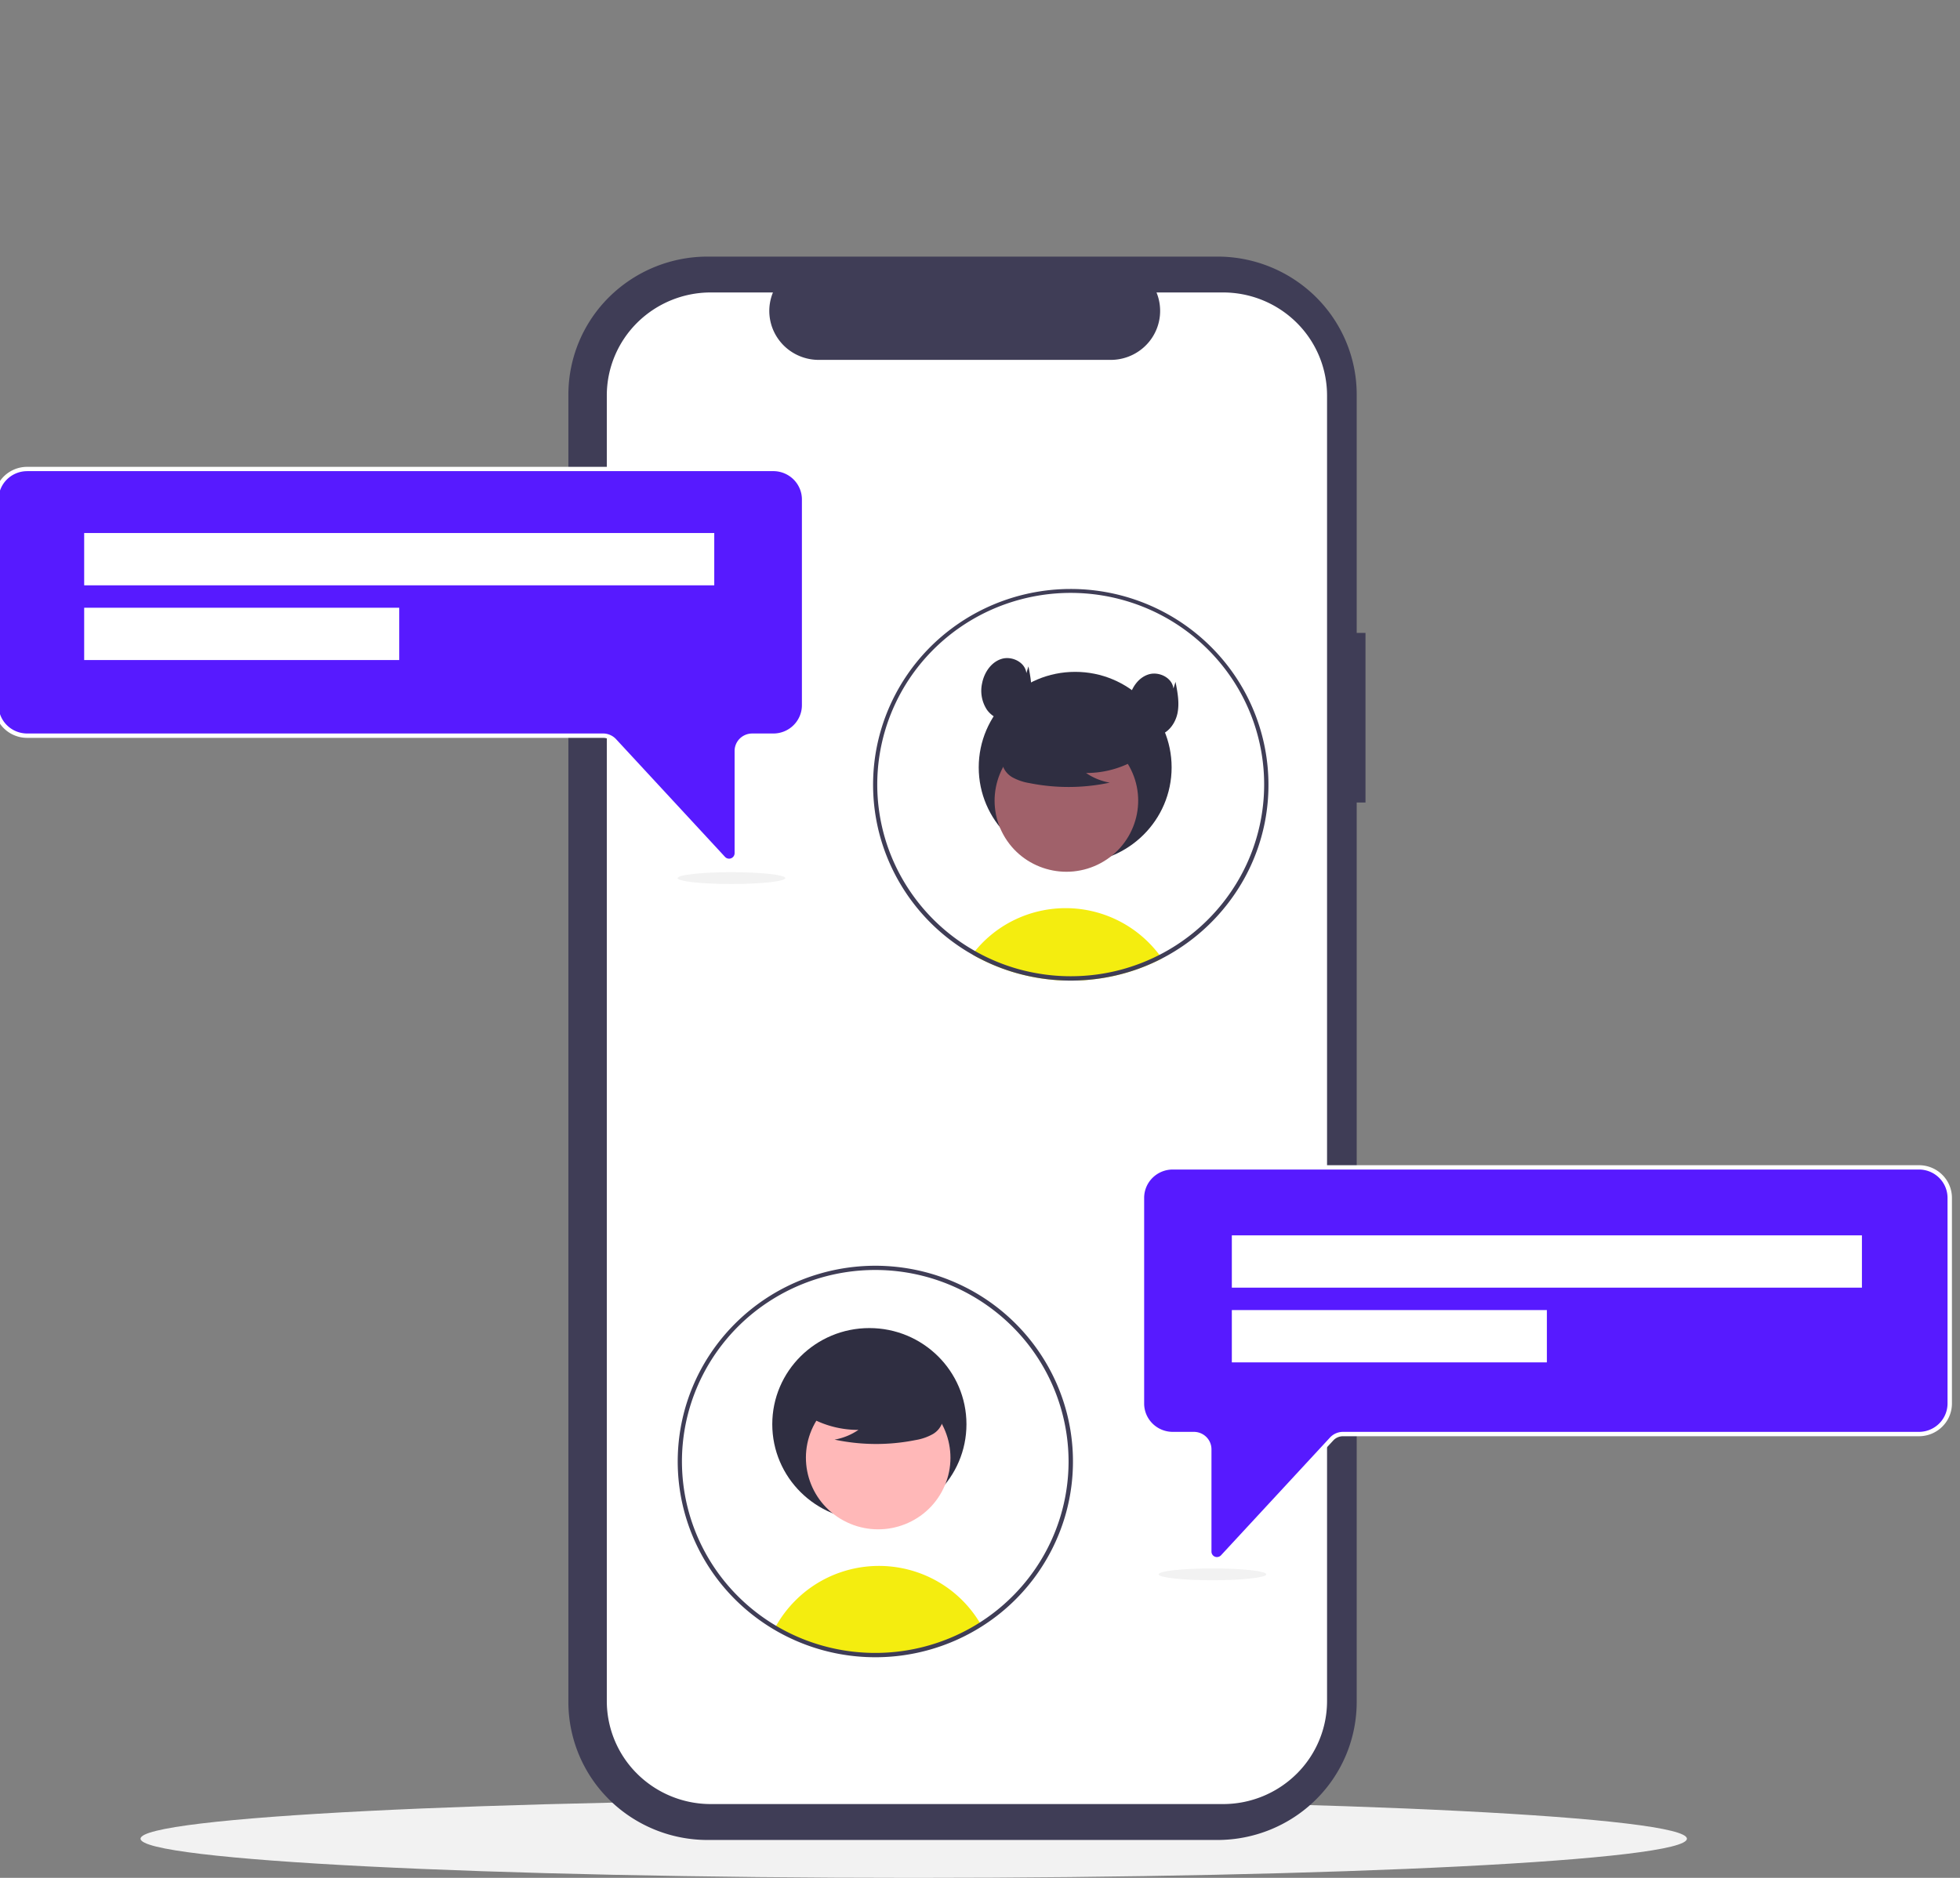<svg width="168" height="161" fill="none" xmlns="http://www.w3.org/2000/svg"><rect width="100%" height="100%" fill="#808080" stroke="none"/><g clip-path="url(#a)"><path d="M78.32 161c36.601 0 66.272-1.503 66.272-3.357 0-1.855-29.671-3.358-66.272-3.358-36.602 0-66.273 1.503-66.273 3.358 0 1.854 29.671 3.357 66.273 3.357Z" fill="#F2F2F2"/><path d="M117.042 54.26h-.753V33.826c0-3.136-1.258-6.144-3.496-8.362A11.995 11.995 0 0 0 104.352 22H60.656a11.994 11.994 0 0 0-8.441 3.464 11.771 11.771 0 0 0-3.496 8.362v112.099a11.77 11.77 0 0 0 3.496 8.363 11.997 11.997 0 0 0 8.44 3.463h43.697c3.166 0 6.202-1.246 8.44-3.463a11.77 11.77 0 0 0 3.497-8.363v-77.12h.753V54.26Z" fill="#3F3D56"/><path d="M113.747 33.906V145.84a8.788 8.788 0 0 1-2.611 6.245 8.954 8.954 0 0 1-6.304 2.587H60.927a8.955 8.955 0 0 1-6.304-2.587 8.79 8.79 0 0 1-2.611-6.245V33.906c0-2.342.939-4.588 2.61-6.245a8.958 8.958 0 0 1 6.304-2.587h5.327a4.162 4.162 0 0 0 .408 3.924c.387.572.91 1.04 1.523 1.363a4.269 4.269 0 0 0 1.99.494h25.034c.694 0 1.377-.17 1.99-.494a4.225 4.225 0 0 0 1.523-1.363 4.175 4.175 0 0 0 .408-3.924h5.703c2.365 0 4.632.93 6.304 2.587a8.79 8.79 0 0 1 2.611 6.245Z" fill="#fff"/><path d="M99.601 82.176a17.412 17.412 0 0 1-2.043.893 16.973 16.973 0 0 1-4.978.985 17.067 17.067 0 0 1-4.756-.444 16.815 16.815 0 0 1-3.703-1.354c-.105-.052-.21-.108-.316-.162a11.186 11.186 0 0 1-.461-.258 9.967 9.967 0 0 1 3.465-2.896A10.059 10.059 0 0 1 99.6 82.177Z" fill="#F4ED0F"/><path d="M92.158 73.982c4.566 0 8.267-3.667 8.267-8.19s-3.701-8.19-8.267-8.19c-4.566 0-8.267 3.667-8.267 8.19s3.7 8.19 8.267 8.19Z" fill="#2F2E41"/><path d="M94.356 73.993c2.982-1.615 4.078-5.32 2.448-8.273-1.63-2.954-5.369-4.04-8.35-2.425-2.982 1.615-4.078 5.319-2.448 8.273 1.63 2.954 5.369 4.04 8.35 2.425Z" fill="#A0616A"/><path d="M97.873 64.807a8.423 8.423 0 0 1-4.783 1.465c.61.418 1.303.7 2.033.828a17.03 17.03 0 0 1-6.893.038 4.492 4.492 0 0 1-1.443-.49 1.822 1.822 0 0 1-.89-1.18c-.152-.856.521-1.634 1.221-2.158a9.053 9.053 0 0 1 3.616-1.594 9.093 9.093 0 0 1 3.956.095c.846.216 1.693.582 2.242 1.255.55.673.712 1.71.189 2.404l.752-.663Z" fill="#2F2E41"/><path d="M91.78 50.496c-3.695 0-7.29 1.196-10.234 3.407a16.781 16.781 0 0 0-6.08 8.841 16.638 16.638 0 0 0 .547 10.683 16.825 16.825 0 0 0 6.949 8.188l.11.063c.09.054.18.106.27.157.153.09.305.175.461.257.106.054.211.11.317.162a16.811 16.811 0 0 0 4.505 1.524 17.066 17.066 0 0 0 5.061.187 16.987 16.987 0 0 0 3.87-.897l.315-.118a16.637 16.637 0 0 0 1.728-.776 17.018 17.018 0 0 0 6.974-6.71l.025-.044a16.59 16.59 0 0 0 1.817-4.926 16.64 16.64 0 0 0-.212-7.336 16.728 16.728 0 0 0-3.348-6.547 16.938 16.938 0 0 0-5.846-4.508 17.087 17.087 0 0 0-7.228-1.607Zm14.509 24.706c-.015.026-.028.052-.043.076a16.536 16.536 0 0 1-7.748 7.008 14.882 14.882 0 0 1-1.079.431 16.39 16.39 0 0 1-3.893.89 16.861 16.861 0 0 1-1.745.091 16.48 16.48 0 0 1-3.054-.282 16.244 16.244 0 0 1-1.813-.44 16.742 16.742 0 0 1-2.634-1.057c-.098-.05-.196-.101-.292-.153a9.941 9.941 0 0 1-.412-.228 9.841 9.841 0 0 1-.303-.175c-.059-.034-.117-.07-.176-.105a16.48 16.48 0 0 1-6.347-7.049 16.291 16.291 0 0 1-1.379-9.347 16.362 16.362 0 0 1 4.045-8.554 16.608 16.608 0 0 1 8.132-4.933 16.73 16.73 0 0 1 9.53.32 16.574 16.574 0 0 1 7.775 5.468 16.3 16.3 0 0 1 1.436 18.04Z" fill="#3F3D56"/><path d="M87.973 57.71c-.089-.926-1.235-1.497-2.13-1.217-.897.28-1.485 1.174-1.663 2.088a2.968 2.968 0 0 0 .408 2.261c.453.646 1.285 1.05 2.061.885.887-.187 1.5-1.044 1.676-1.925.176-.88.001-1.789-.173-2.67l-.179.579Zm12.606 1.329c-.089-.927-1.235-1.497-2.131-1.218-.896.28-1.485 1.174-1.662 2.088a2.969 2.969 0 0 0 .407 2.261c.453.646 1.286 1.05 2.062.885.886-.187 1.5-1.044 1.676-1.925.175-.88.001-1.788-.173-2.67l-.179.579Z" fill="#2F2E41"/><path d="M62.494 73.995a.848.848 0 0 1-.623-.273l-9.343-10.097a1.134 1.134 0 0 0-.833-.364H2.325a2.84 2.84 0 0 1-1.996-.82A2.79 2.79 0 0 1-.5 60.46V42.824c0-.742.299-1.454.829-1.979a2.843 2.843 0 0 1 1.997-.82h63.961c.75 0 1.468.295 1.998.82a2.79 2.79 0 0 1 .828 1.98v17.638a2.79 2.79 0 0 1-.828 1.978c-.53.525-1.248.82-1.998.821h-1.813c-.3 0-.587.119-.799.329-.212.21-.331.495-.331.791v8.773a.83.83 0 0 1-.54.783.858.858 0 0 1-.31.058Z" fill="#fff"/><path d="M2.324 40.395c-.65 0-1.272.256-1.73.711a2.418 2.418 0 0 0-.719 1.715V60.46c0 .643.259 1.26.718 1.715.46.455 1.082.71 1.731.711h49.37a1.523 1.523 0 0 1 1.11.484l9.343 10.098a.473.473 0 0 0 .819-.316V64.38c0-.395.159-.775.441-1.055a1.52 1.52 0 0 1 1.066-.438h1.813c.65 0 1.272-.256 1.731-.711.46-.455.718-1.072.718-1.715V42.82c0-.643-.259-1.26-.718-1.715a2.464 2.464 0 0 0-1.731-.712H2.324Z" fill="#571AFF"/><path d="M104.005 133.812a.83.83 0 0 1-.54-.783v-8.773c0-.297-.12-.581-.331-.791-.212-.21-.5-.328-.799-.329h-1.814a2.838 2.838 0 0 1-1.997-.821 2.787 2.787 0 0 1-.829-1.978v-17.639c.001-.742.3-1.454.829-1.979a2.842 2.842 0 0 1 1.997-.82h63.962c.749 0 1.467.295 1.997.82.53.525.828 1.237.829 1.979v17.639a2.787 2.787 0 0 1-.829 1.978 2.839 2.839 0 0 1-1.997.821h-49.369a1.136 1.136 0 0 0-.834.364l-9.342 10.097a.838.838 0 0 1-.623.273.865.865 0 0 1-.31-.058Z" fill="#fff"/><path d="M100.52 100.27a2.46 2.46 0 0 0-1.731.711 2.418 2.418 0 0 0-.719 1.715v17.639c.001.643.26 1.26.719 1.715a2.46 2.46 0 0 0 1.731.711h1.813c.4.001.783.158 1.065.438.283.28.442.66.442 1.055v8.774a.467.467 0 0 0 .578.454.475.475 0 0 0 .241-.139l9.342-10.097c.141-.153.313-.275.504-.358.192-.083.398-.126.607-.127h49.369c.65 0 1.272-.256 1.731-.711.46-.455.718-1.072.719-1.715v-17.639a2.417 2.417 0 0 0-.719-1.715 2.458 2.458 0 0 0-1.731-.711H100.52Z" fill="#571AFF"/><path d="M84.07 139.272a16.881 16.881 0 0 1-8.777 2.62 16.887 16.887 0 0 1-8.856-2.343 10.123 10.123 0 0 1 1.77-2.359 10.064 10.064 0 0 1 3.86-2.394 10.146 10.146 0 0 1 8.8 1.098 10.009 10.009 0 0 1 3.138 3.267c.021.036.044.073.065.111Z" fill="#F4ED0F"/><path d="M74.517 130.353c4.597 0 8.322-3.691 8.322-8.245 0-4.553-3.725-8.245-8.322-8.245-4.596 0-8.322 3.692-8.322 8.245 0 4.554 3.726 8.245 8.322 8.245Z" fill="#2F2E41"/><path d="M80.708 127.924c1.64-2.974.538-6.702-2.464-8.328-3.002-1.625-6.765-.532-8.406 2.441-1.64 2.974-.537 6.703 2.464 8.328 3.002 1.626 6.765.533 8.406-2.441Z" fill="#FFB8B8"/><path d="M68.766 121.118a8.474 8.474 0 0 0 4.814 1.474 5.19 5.19 0 0 1-2.046.834c2.285.486 4.647.499 6.938.039a4.5 4.5 0 0 0 1.453-.495 1.82 1.82 0 0 0 .897-1.187c.152-.862-.526-1.645-1.23-2.172a9.105 9.105 0 0 0-3.64-1.605 9.149 9.149 0 0 0-3.982.096c-.852.218-1.705.586-2.258 1.264-.553.677-.716 1.721-.19 2.419l-.756-.667Z" fill="#2F2E41"/><path d="M75.024 142.084a17.029 17.029 0 0 1-11.093-4.104 16.737 16.737 0 0 1-5.67-10.299 16.656 16.656 0 0 1 2.524-11.462 16.924 16.924 0 0 1 9.485-7.023 17.082 17.082 0 0 1 11.81.847 16.861 16.861 0 0 1 8.365 8.304 16.637 16.637 0 0 1 .832 11.702 16.8 16.8 0 0 1-7.108 9.383 17.034 17.034 0 0 1-9.145 2.652Zm0-33.202a16.68 16.68 0 0 0-9.206 2.766 16.455 16.455 0 0 0-6.104 7.367 16.274 16.274 0 0 0-.943 9.485 16.369 16.369 0 0 0 4.535 8.406 16.616 16.616 0 0 0 8.484 4.493c3.215.633 6.546.308 9.574-.935a16.537 16.537 0 0 0 7.436-6.046 16.308 16.308 0 0 0 2.792-9.121 16.359 16.359 0 0 0-4.858-11.602 16.667 16.667 0 0 0-11.71-4.813Z" fill="#3F3D56"/><path d="M103.926 135.483c2.548 0 4.613-.227 4.613-.507s-2.065-.507-4.613-.507c-2.548 0-4.614.227-4.614.507s2.066.507 4.614.507Zm-41.23-59.691c2.547 0 4.613-.227 4.613-.507s-2.066-.508-4.613-.508c-2.548 0-4.614.227-4.614.508 0 .28 2.066.507 4.614.507Z" fill="#F2F2F2"/><path fill="#fff" d="M7.215 45.699h54.007v4.484H7.215zm98.371 60.215h54.007v4.484h-54.007zM7.215 52.105h27.004v4.484H7.215zm98.371 60.215h27.004v4.484h-27.004z"/></g><defs><clipPath id="a"><path fill="#fff" d="M0 0h168v161H0z"/></clipPath></defs></svg>